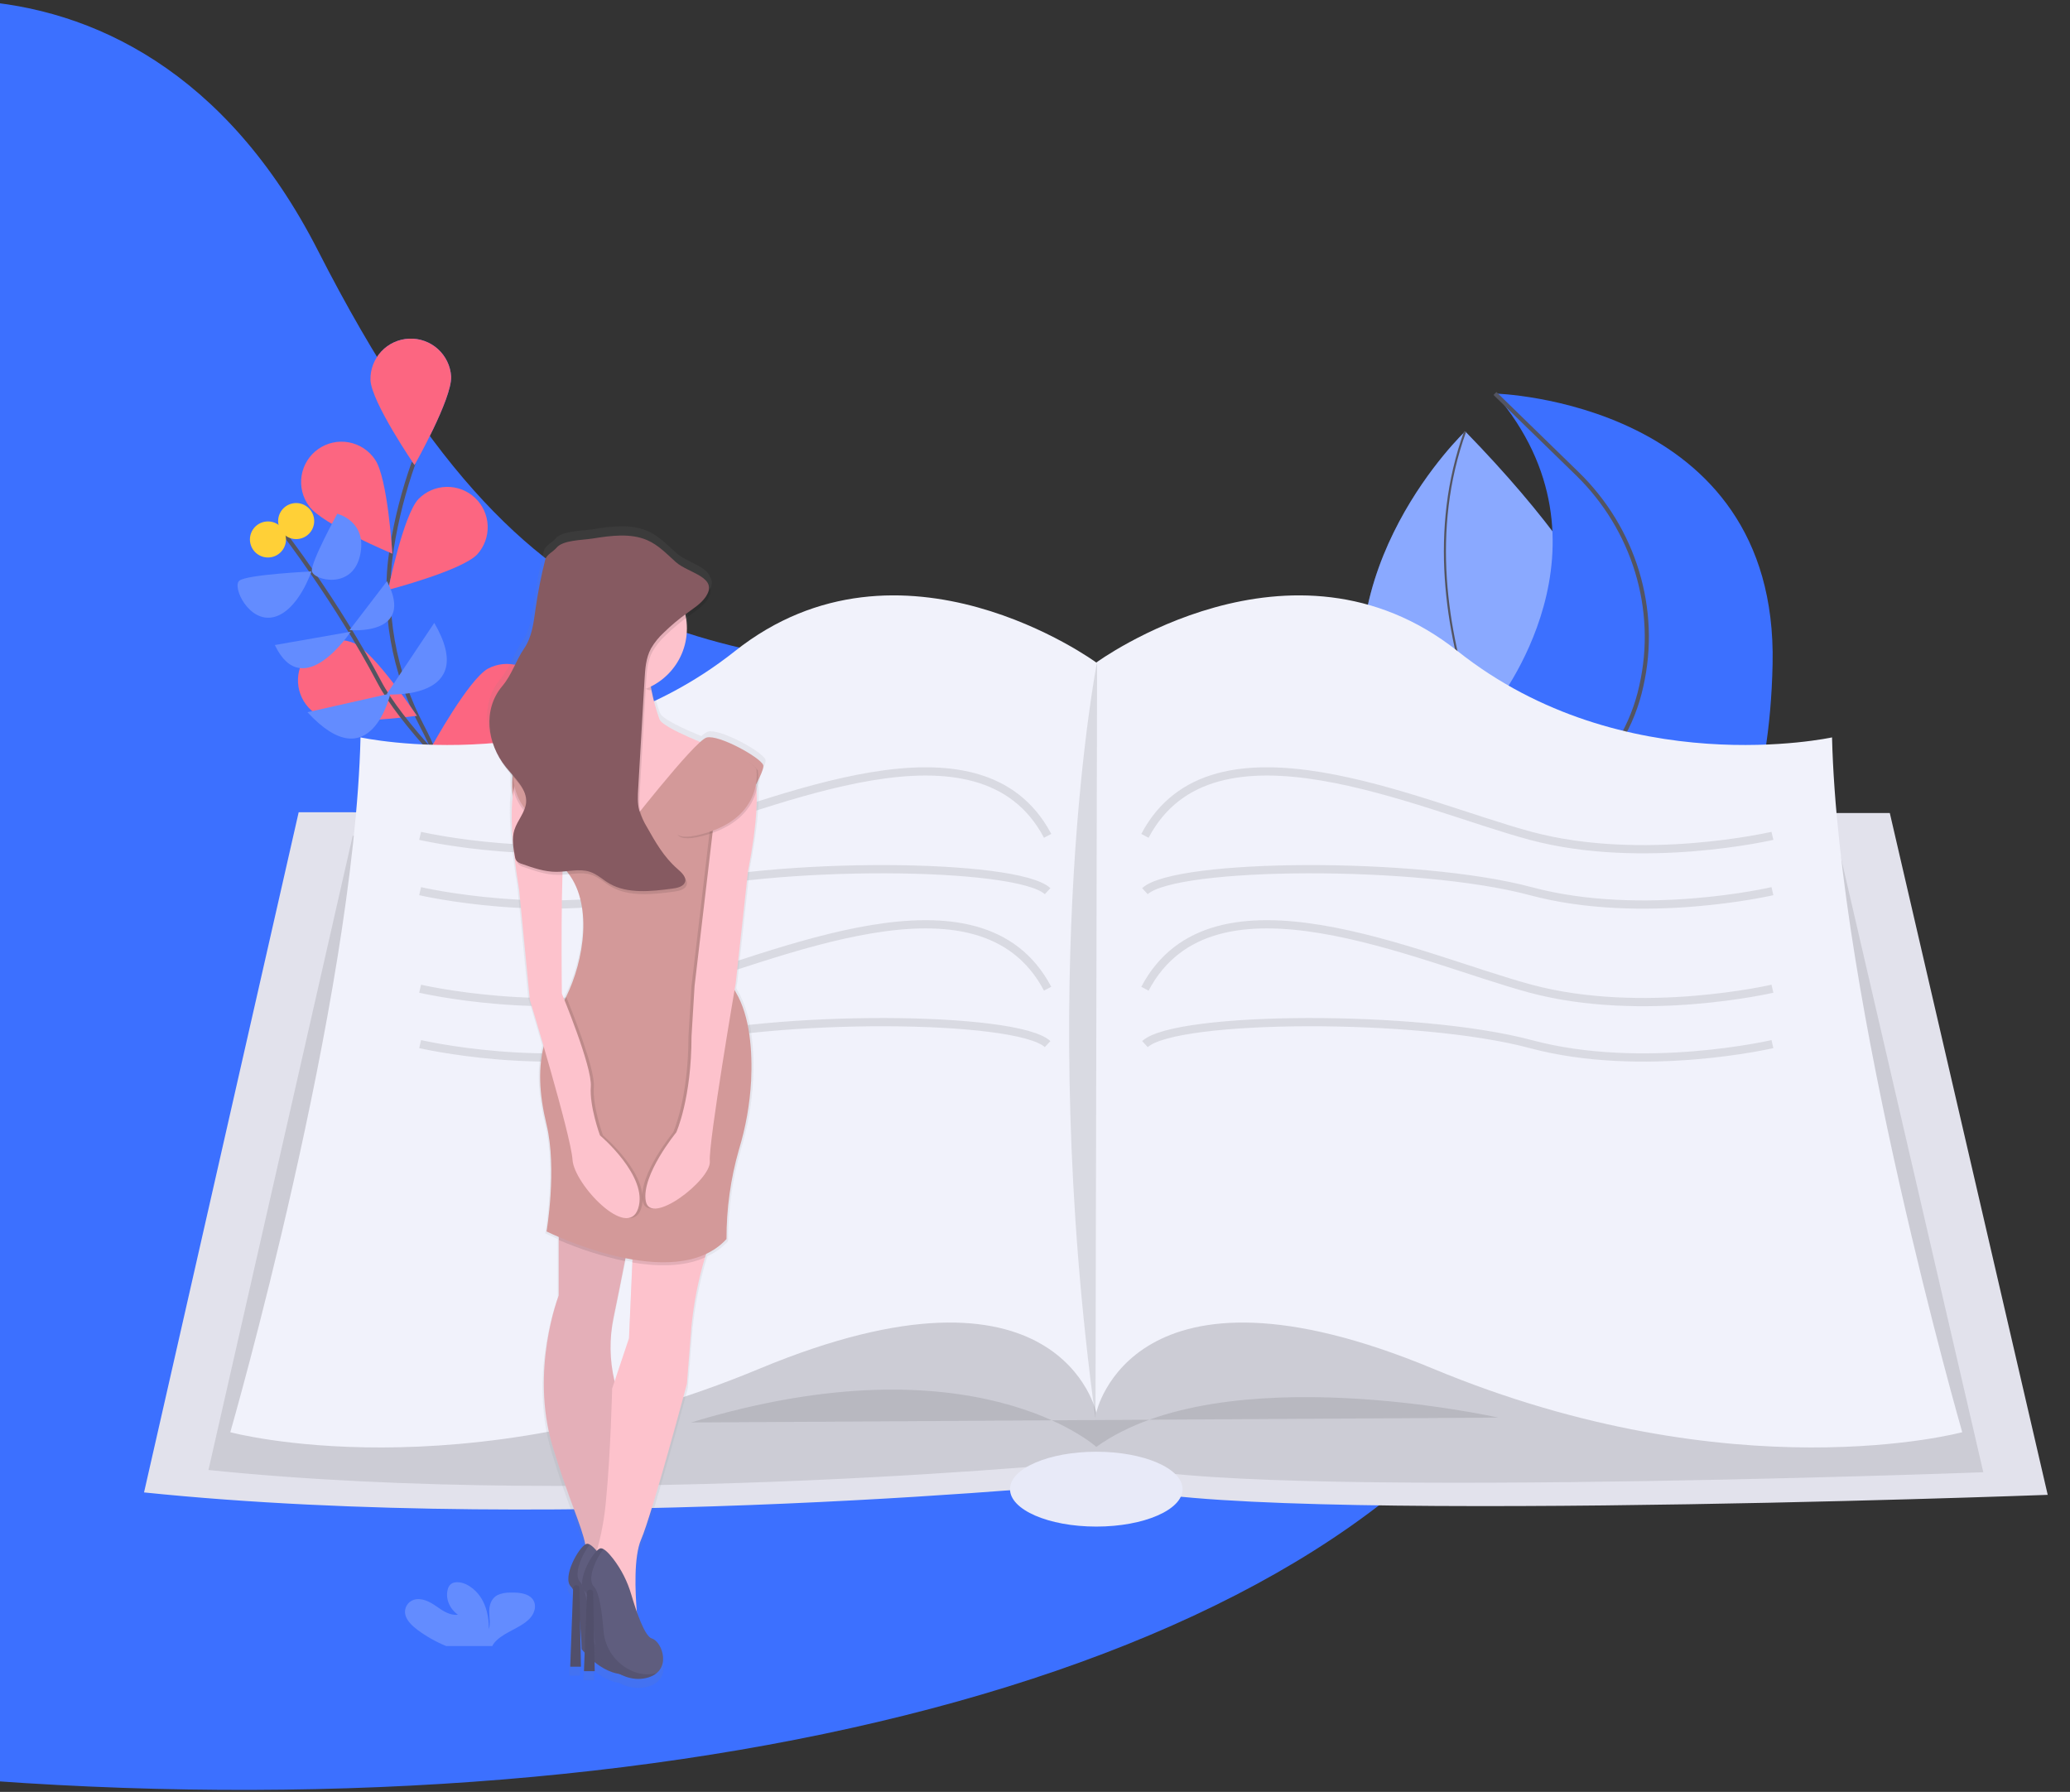 <svg width="1004" height="869" viewBox="0 0 1004 869" fill="none" xmlns="http://www.w3.org/2000/svg">
<rect x="0" y="0" width="1004" height="869" fill="#333333" stroke="none"/>
<path d="M700.5 702.5C845 559.391 891.572 356.618 657.263 369.61C657.263 369.61 575.263 360.531 496.263 340.61C351.993 304.229 265.763 340.11 154.263 121.61C65.063 -53.19 -106.237 0.609 -132.737 39.109C-234.737 456.776 -407.937 809.209 -132.737 849.609C211.263 900.109 556 845.609 700.5 702.5Z" fill="#3C70FF"/>
<path d="M745.701 406.186C745.701 406.186 874.354 377.433 710.656 209.205C710.656 209.205 640.095 276.054 665.976 359.149C676.381 392.561 709.869 413.186 743.795 406.579L745.701 406.186Z" fill="#3C70FF"/>
<path opacity="0.4" d="M745.701 406.186C748.525 405.556 871.609 374.592 710.656 209.205C710.656 209.205 640.095 276.054 665.976 359.149C676.381 392.561 709.869 413.186 743.795 406.579L745.701 406.186Z" fill="white"/>
<path d="M743.996 407.147C743.996 407.147 676.04 304.824 710.639 209.214" stroke="#535461" stroke-miterlimit="10"/>
<path d="M216.44 505.546C216.44 505.546 238.614 416.306 205.012 352.77C190.9 326.105 185.295 295.726 190.008 265.933C192.271 251.801 195.824 237.905 200.623 224.42" stroke="#535461" stroke-width="2" stroke-miterlimit="10"/>
<path d="M179.682 184.253C180.146 195.055 201.052 225.53 201.052 225.53C201.052 225.53 219.273 193.377 218.81 182.575C218.488 177.461 216.173 172.676 212.362 169.249C208.55 165.821 203.546 164.024 198.423 164.244C193.301 164.464 188.469 166.682 184.965 170.424C181.461 174.165 179.564 179.13 179.682 184.253V184.253Z" fill="#3C70FF"/>
<path d="M149.901 245.457C156.162 254.275 190.288 268.503 190.288 268.503C190.288 268.503 188.102 231.613 181.842 222.795C180.379 220.637 178.499 218.792 176.314 217.37C174.128 215.948 171.68 214.976 169.113 214.512C166.547 214.048 163.913 214.101 161.368 214.668C158.822 215.235 156.415 216.304 154.289 217.814C152.162 219.323 150.358 221.241 148.983 223.457C147.609 225.672 146.69 228.14 146.283 230.715C145.875 233.29 145.985 235.92 146.608 238.451C147.231 240.983 148.354 243.365 149.91 245.457H149.901Z" fill="#3C70FF"/>
<path d="M155.698 347.622C165.552 352.07 202.197 347.141 202.197 347.141C202.197 347.141 181.676 316.404 171.822 311.947C167.107 309.926 161.788 309.834 157.007 311.692C152.225 313.549 148.364 317.207 146.252 321.879C144.141 326.552 143.947 331.866 145.713 336.68C147.48 341.493 151.065 345.422 155.698 347.622V347.622Z" fill="#3C70FF"/>
<path d="M177.496 423.936C186.458 429.984 223.409 431.312 223.409 431.312C223.409 431.312 208.379 397.551 199.416 391.495C195.111 388.699 189.88 387.705 184.849 388.726C179.818 389.747 175.389 392.702 172.516 396.954C169.642 401.207 168.554 406.417 169.486 411.463C170.417 416.509 173.294 420.988 177.496 423.936Z" fill="#3C70FF"/>
<path d="M231.453 268.87C224.03 276.735 188.251 286.069 188.251 286.069C188.251 286.069 195.561 249.844 202.984 241.987C206.577 238.326 211.463 236.22 216.593 236.123C221.723 236.025 226.686 237.943 230.416 241.465C234.145 244.987 236.343 249.831 236.537 254.956C236.731 260.08 234.906 265.076 231.453 268.87V268.87Z" fill="#3C70FF"/>
<path d="M255.813 358.407C246.37 363.65 209.472 361.903 209.472 361.903C209.472 361.903 227.247 329.514 236.699 324.244C241.221 321.857 246.497 321.332 251.4 322.781C256.303 324.23 260.445 327.538 262.941 331.999C265.436 336.46 266.088 341.719 264.756 346.654C263.424 351.588 260.215 355.806 255.813 358.407V358.407Z" fill="#3C70FF"/>
<path d="M267.538 448.712C259.127 455.503 222.43 459.986 222.43 459.986C222.43 459.986 234.513 425.028 242.925 418.264C246.976 415.123 252.098 413.695 257.191 414.287C262.283 414.879 266.941 417.443 270.163 421.429C273.385 425.415 274.915 430.505 274.425 435.607C273.934 440.708 271.461 445.413 267.538 448.712V448.712Z" fill="#3C70FF"/>
<path d="M179.682 184.253C180.146 195.055 201.052 225.53 201.052 225.53C201.052 225.53 219.273 193.377 218.81 182.575C218.488 177.461 216.173 172.676 212.362 169.249C208.55 165.821 203.546 164.024 198.423 164.244C193.301 164.464 188.469 166.682 184.965 170.424C181.461 174.165 179.564 179.13 179.682 184.253V184.253Z" fill="#FC6681"/>
<path d="M149.901 245.457C156.162 254.275 190.288 268.503 190.288 268.503C190.288 268.503 188.102 231.613 181.842 222.795C180.379 220.637 178.499 218.792 176.314 217.37C174.128 215.948 171.68 214.976 169.113 214.512C166.547 214.048 163.913 214.101 161.368 214.668C158.822 215.235 156.415 216.304 154.289 217.814C152.162 219.323 150.358 221.241 148.983 223.457C147.609 225.672 146.69 228.14 146.283 230.715C145.875 233.29 145.985 235.92 146.608 238.451C147.231 240.983 148.354 243.365 149.91 245.457H149.901Z" fill="#FC6681"/>
<path d="M155.698 347.622C165.552 352.07 202.197 347.141 202.197 347.141C202.197 347.141 181.676 316.404 171.822 311.947C167.107 309.926 161.788 309.834 157.007 311.692C152.225 313.549 148.364 317.207 146.252 321.879C144.141 326.552 143.947 331.866 145.713 336.68C147.48 341.493 151.065 345.422 155.698 347.622V347.622Z" fill="#FC6681"/>
<path d="M177.496 423.936C186.458 429.984 223.409 431.312 223.409 431.312C223.409 431.312 208.379 397.551 199.416 391.495C195.111 388.699 189.88 387.705 184.849 388.726C179.818 389.747 175.389 392.702 172.516 396.954C169.642 401.207 168.554 406.417 169.486 411.463C170.417 416.509 173.294 420.988 177.496 423.936Z" fill="#FC6681"/>
<path d="M231.453 268.87C224.03 276.735 188.251 286.069 188.251 286.069C188.251 286.069 195.561 249.844 202.984 241.987C206.577 238.326 211.463 236.22 216.593 236.123C221.723 236.025 226.686 237.943 230.416 241.465C234.145 244.987 236.343 249.831 236.537 254.956C236.731 260.08 234.906 265.076 231.453 268.87V268.87Z" fill="#FC6681"/>
<path d="M255.813 358.407C246.37 363.65 209.472 361.903 209.472 361.903C209.472 361.903 227.247 329.514 236.699 324.244C241.221 321.857 246.497 321.332 251.4 322.781C256.303 324.23 260.445 327.538 262.941 331.999C265.436 336.46 266.088 341.719 264.756 346.654C263.424 351.588 260.215 355.806 255.813 358.407V358.407Z" fill="#FC6681"/>
<path d="M267.538 448.712C259.127 455.503 222.43 459.986 222.43 459.986C222.43 459.986 234.513 425.028 242.925 418.264C246.976 415.123 252.098 413.695 257.191 414.287C262.283 414.879 266.941 417.443 270.163 421.429C273.385 425.415 274.915 430.505 274.425 435.607C273.934 440.708 271.461 445.413 267.538 448.712V448.712Z" fill="#FC6681"/>
<path d="M297.616 447.908C297.616 447.908 204.619 370.013 183.949 330.728C163.279 291.444 136.935 257.604 136.935 257.604" stroke="#535461" stroke-width="2" stroke-miterlimit="10"/>
<path d="M149.132 345.402L189.353 336.331C189.353 336.331 179.875 378.752 149.132 345.402Z" fill="#638CFF"/>
<path d="M210.635 302.08L187.482 336.741C187.482 336.741 232.721 340.027 210.635 302.08Z" fill="#638CFF"/>
<path d="M133.306 312.821L170.082 306.371C170.082 306.371 146.972 341.496 133.306 312.821Z" fill="#638CFF"/>
<path d="M187.691 281.857L169.54 305.576C169.54 305.576 201.672 308.6 187.691 281.857Z" fill="#638CFF"/>
<path d="M151.056 277.129C151.056 277.129 119.71 278.623 116.081 281.612C112.452 284.601 120.75 302.133 132.694 299.275C144.638 296.417 151.056 277.129 151.056 277.129Z" fill="#638CFF"/>
<path d="M163.576 249.153C163.576 249.153 150.784 272.453 151.265 276.884C151.746 281.315 170.755 286.296 174.602 269.499C178.449 252.702 163.576 249.153 163.576 249.153Z" fill="#638CFF"/>
<path d="M121.63 264.261C120.172 259.659 122.722 254.748 127.326 253.291C131.93 251.834 136.844 254.383 138.301 258.985C139.759 263.586 137.209 268.498 132.605 269.955C128.001 271.412 123.088 268.863 121.63 264.261Z" fill="#FFD037"/>
<path d="M135.312 255.347C133.855 250.746 136.405 245.834 141.009 244.377C145.612 242.92 150.526 245.469 151.984 250.071C153.441 254.673 150.891 259.584 146.287 261.041C141.684 262.498 136.77 259.949 135.312 255.347Z" fill="#FFD037"/>
<path d="M715.483 467.905C715.483 467.905 677.885 439.938 725.101 342.055C725.101 342.055 788.055 264.273 725.101 190.861C725.101 190.861 862.376 194.356 859.753 321.954C857.129 449.551 791.115 467.905 791.115 467.905H715.483Z" fill="#3C70FF"/>
<path d="M750.597 467.905C750.597 467.905 760.067 400.61 785.423 359.534C790.431 351.226 794.032 342.149 796.082 332.669C804.554 295.412 792.47 256.451 765.094 229.787L725.092 190.834" stroke="#535461" stroke-width="2" stroke-miterlimit="10"/>
<path d="M916.604 394.3L993.189 724.952C993.189 724.952 571.598 740.736 537.646 718.643C537.646 718.643 275.923 745.08 69.862 723.773L144.865 393.916L916.604 394.3Z" fill="#E2E2EC"/>
<path opacity="0.1" d="M890.548 405.723L961.948 713.993C961.948 713.993 568.887 728.71 537.235 708.111C537.235 708.111 293.227 732.757 101.112 712.892L171.061 405.355L890.548 405.723Z" fill="black"/>
<path d="M174.864 357.611C174.864 357.611 275.923 379.705 356.452 315.784C436.981 251.863 531.727 321.307 531.727 321.307C531.727 321.307 626.464 251.863 706.993 315.784C787.521 379.705 888.58 357.611 888.58 357.611C891.763 486.24 951.736 694.574 951.736 694.574C951.736 694.574 841.207 724.559 695.145 663.802C549.083 603.044 531.718 685.109 531.718 685.109C531.718 685.109 514.353 603.036 368.291 663.802C222.229 724.568 111.7 694.574 111.7 694.574C111.7 694.574 171.708 486.24 174.864 357.611Z" fill="#F1F2FB"/>
<path opacity="0.1" d="M726.727 687.495C726.727 687.495 593.299 657.509 531.744 701.696C531.744 701.696 472.532 648.035 335.161 689.863" fill="black"/>
<path d="M531.727 740.343C508.615 740.343 489.88 732.216 489.88 722.191C489.88 712.166 508.615 704.039 531.727 704.039C554.838 704.039 573.574 712.166 573.574 722.191C573.574 732.216 554.838 740.343 531.727 740.343Z" fill="#E8EAF8"/>
<path opacity="0.1" d="M532.12 320.914C532.12 320.914 502.121 473.218 531.333 687.862Z" fill="black"/>
<path opacity="0.1" d="M859.674 405.356C859.674 405.356 796.833 419.951 742.439 405.356C688.045 390.761 588.176 343.016 555.326 405.356" stroke="black" stroke-width="4" stroke-miterlimit="10"/>
<path opacity="0.1" d="M859.674 432.186C859.674 432.186 796.833 446.781 742.439 432.186C688.045 417.591 570.269 418.377 555.326 432.186" stroke="black" stroke-width="4" stroke-miterlimit="10"/>
<path opacity="0.1" d="M859.674 479.493C859.674 479.493 796.833 494.088 742.439 479.493C688.045 464.898 588.176 417.154 555.326 479.493" stroke="black" stroke-width="4" stroke-miterlimit="10"/>
<path opacity="0.1" d="M859.674 506.358C859.674 506.358 796.833 520.954 742.439 506.358C688.045 491.763 570.269 492.55 555.326 506.358" stroke="black" stroke-width="4" stroke-miterlimit="10"/>
<path opacity="0.1" d="M203.771 405.356C203.771 405.356 266.611 419.951 321.005 405.356C375.399 390.761 475.269 343.016 508.119 405.356" stroke="black" stroke-width="4" stroke-miterlimit="10"/>
<path opacity="0.1" d="M203.771 432.186C203.771 432.186 266.611 446.781 321.005 432.186C375.399 417.591 493.176 418.377 508.119 432.186" stroke="black" stroke-width="4" stroke-miterlimit="10"/>
<path opacity="0.1" d="M203.771 479.493C203.771 479.493 266.611 494.088 321.005 479.493C375.399 464.898 475.269 417.154 508.119 479.493" stroke="black" stroke-width="4" stroke-miterlimit="10"/>
<path opacity="0.1" d="M203.771 506.358C203.771 506.358 266.611 520.954 321.005 506.358C375.399 491.763 493.176 492.55 508.119 506.358" stroke="black" stroke-width="4" stroke-miterlimit="10"/>
<path d="M202.494 790.438C199.871 788.436 197.379 786.068 196.618 783.21C196.229 781.692 196.437 780.082 197.2 778.713C197.963 777.344 199.223 776.32 200.719 775.851C204.488 774.68 208.51 776.804 211.57 778.954C214.63 781.104 218.119 783.56 222.115 783.105C217.979 780.116 215.994 775.24 217.149 770.87C217.343 769.918 217.825 769.048 218.53 768.379C220.62 766.553 224.415 767.339 226.915 768.772C234.881 773.343 237.102 782.161 237.145 790.106C237.95 787.239 237.268 784.259 237.294 781.314C237.32 778.368 238.299 775.117 241.342 773.536C243.289 772.695 245.396 772.292 247.515 772.356C251.091 772.251 255.087 772.539 257.527 774.68C260.561 777.302 259.774 781.786 257.133 784.705C254.493 787.624 250.471 789.459 246.772 791.478C243.948 793.016 241.097 794.808 239.366 797.237C239.145 797.559 238.96 797.905 238.815 798.268H216.37C211.439 796.241 206.778 793.611 202.494 790.438V790.438Z" fill="#638CFF"/>
<path d="M357.685 475.727C357.685 475.727 357.466 476.985 357.099 479.222C357.291 479.572 357.484 479.922 357.685 480.262C364.855 492.323 365.956 509.697 365.283 523.96C364.655 535.464 362.638 546.85 359.276 557.87C355.175 572.192 353.115 587.02 353.156 601.917C350.319 604.983 346.909 607.465 343.118 609.223C342.926 609.809 342.725 610.403 342.55 610.971C339.245 621.978 337.011 633.279 335.878 644.715L333.622 673.258C333.622 673.258 316.336 737.861 311.081 749.878C307.339 758.425 308.161 776.096 308.948 785.57C311.195 791.941 313.932 798.015 316.345 798.679C320.717 799.92 325.089 810.443 318.723 815.73C318.246 816.126 317.734 816.477 317.193 816.779L316.94 816.919L316.476 817.155L315.794 817.461L315.444 817.592L314.719 817.837L314.404 817.933C314.063 818.029 313.713 818.125 313.337 818.212C308.905 819.084 304.307 818.356 300.362 816.159C295.57 815.442 291.312 812.872 288.121 810.277L288.208 814.83H282.962L283.207 805.732C282.262 804.675 281.738 803.984 281.738 803.984C281.738 803.984 281.58 798.487 280.977 792.09L281.362 812.619H276.116L277.532 774.733C277.267 774.167 276.916 773.645 276.492 773.186C272.12 768.816 279.674 754.719 283.583 752.368C281.834 743.105 275.162 729.724 267.468 704.074C256.198 666.494 270.476 629.709 270.476 629.709V600.868C266.69 599.243 264.46 598.133 264.46 598.133C264.46 598.133 269.706 567.335 264.46 545.556C261.059 531.476 260.176 518.97 263.018 507.005C259.24 494.001 256.189 483.959 256.189 483.959L250.943 429.879C249.605 421.76 248.704 414.812 248.127 408.904C248.031 408.17 247.961 407.427 247.926 406.693C246.964 395.69 247.174 388.34 247.804 383.533C247.498 381.33 247.393 379.104 247.489 376.882C247.367 375.742 247.321 374.594 247.349 373.448C246.597 372.574 245.863 371.7 245.163 370.826C243.301 368.515 241.72 365.992 240.45 363.31C234.671 352.411 234.505 339.101 242.575 329.496C247.541 323.58 249.089 317.208 253.382 310.907C257.308 305.139 258.051 298.226 258.996 291.584C260.165 283.328 261.77 275.139 263.805 267.052C264.408 264.675 267.713 263.215 269.357 261.24C272.531 257.421 281.799 257.552 287.141 256.705C296.112 255.28 305.826 253.952 313.993 257.474C319.676 259.929 323.76 264.395 328.201 268.337C332.984 272.576 342.777 274.621 344.298 279.698C345.654 281.638 345.724 284.068 343.424 287.319C341.203 290.448 337.706 292.685 334.444 295.027C334.025 295.325 333.631 295.639 333.22 295.901C334.326 302.646 333.236 309.567 330.112 315.646C326.987 321.725 321.993 326.641 315.864 329.671C315.952 330.239 316.048 330.798 316.153 331.349C317.112 336.25 318.433 341.072 320.105 345.778C321.075 348.68 332.302 353.749 340.215 357C341.13 356.061 342.22 355.309 343.424 354.789C349.44 353.285 369.725 364.551 371.229 368.309C371.648 369.357 370.547 372.259 368.754 375.912C368.636 377.577 368.363 379.227 367.941 380.841C368.387 388.532 367.583 400.942 363.709 420.895L357.685 475.727ZM273.309 484.178C273.589 483.645 273.877 483.103 274.183 482.543C282.533 465.667 287.491 438.382 275.53 422.109C274.463 422.223 273.396 422.328 272.33 422.398C271.621 444.544 272.032 480.953 272.032 480.953C272.032 480.953 272.504 482.176 273.309 484.178ZM303.116 612.806C301.42 621.328 299.426 631.229 297.564 640.231C295.349 650.713 295.498 661.556 298.001 671.973L305.066 650.789L306.71 613.514L306.814 611.985C305.678 611.793 304.55 611.586 303.431 611.364L303.116 612.806Z" fill="url(#paint0_linear)"/>
<path d="M297.66 638.606C295.479 648.923 295.625 659.596 298.088 669.85C298.529 671.798 299.113 673.712 299.837 675.574L297.843 756.59L297.616 765.775C295.769 766.163 293.901 766.437 292.02 766.596C290.276 766.777 288.518 766.777 286.774 766.596C285.025 766.378 283.486 765.854 282.665 764.849C281.843 763.844 281.668 762.227 282.831 759.876C284.109 757.292 284.605 754.391 284.256 751.529C284.186 750.725 284.055 749.878 283.897 749.004C282.149 739.888 275.617 726.709 268.036 701.469C256.941 664.501 270.992 628.276 270.992 628.276V594.244L307.234 590.547C307.234 590.547 305.485 599.706 303.081 611.609C301.455 619.999 299.496 629.744 297.66 638.606Z" fill="#FDC2CC"/>
<path opacity="0.1" d="M297.66 638.606C295.479 648.923 295.625 659.596 298.088 669.85C298.529 671.798 299.113 673.712 299.837 675.574L297.843 756.59L297.616 765.775C295.769 766.163 293.901 766.437 292.02 766.596C290.276 766.777 288.518 766.777 286.774 766.596C285.025 766.378 283.486 765.854 282.665 764.849C281.843 763.844 281.668 762.227 282.831 759.876C284.109 757.292 284.605 754.391 284.256 751.529C284.186 750.725 284.055 749.878 283.897 749.004C282.149 739.888 275.617 726.709 268.036 701.469C256.941 664.501 270.992 628.276 270.992 628.276V594.244L307.234 590.547C307.234 590.547 305.485 599.706 303.081 611.609C301.455 619.999 299.496 629.744 297.66 638.606Z" fill="black"/>
<path d="M347.962 594.244C345.571 599.28 343.563 604.489 341.955 609.826C338.703 620.66 336.504 631.781 335.389 643.037L333.168 671.134C333.168 671.134 316.153 734.715 310.976 746.548C307.295 754.964 308.1 772.356 308.878 781.698C309.193 785.491 309.499 787.956 309.499 787.956L301.953 778.718L292.064 766.596L287.552 761.064L286.564 759.858C287.758 757.379 288.724 754.796 289.45 752.141C289.45 752.141 289.45 752.141 289.45 752.141C291.738 744.045 293.246 735.748 293.953 727.365C296.173 704.449 296.908 673.389 296.908 673.389L298.08 669.893L305.074 648.997L306.692 612.291L307.295 598.701L347.962 594.244Z" fill="#FDC2CC"/>
<path d="M290.744 753.732C294.733 758.928 297.716 764.824 299.54 771.115C301.892 779.111 306.028 791.399 309.499 792.387C314.675 793.864 319.851 808.651 306.543 811.614C293.236 814.577 282.131 799.78 282.131 799.78C282.131 799.78 281.388 773.903 276.955 769.472C272.522 765.041 280.654 750.245 284.352 748.768C285.83 748.165 288.33 750.612 290.744 753.732Z" fill="#5F5D7E"/>
<path opacity="0.1" d="M310.976 809.394C307.497 810.122 303.88 809.794 300.589 808.45C296.537 806.829 293.024 804.098 290.454 800.572C287.883 797.046 286.359 792.867 286.057 788.515C285.428 780.597 284.099 769.952 281.397 767.252C277.899 763.756 282.271 753.793 286.031 749.03C285.788 748.867 285.513 748.759 285.225 748.714C284.936 748.669 284.641 748.687 284.361 748.768C280.662 750.245 272.522 765.032 276.964 769.472C281.405 773.911 282.14 799.78 282.14 799.78C282.14 799.78 293.218 814.568 306.535 811.596C308.472 811.222 310.289 810.386 311.833 809.158C311.554 809.245 311.274 809.324 310.976 809.394Z" fill="black"/>
<path d="M278.004 770.092L276.579 808.284H281.755L281.038 770.118C281.018 769.734 280.847 769.372 280.562 769.112C280.278 768.852 279.902 768.714 279.517 768.729C279.137 768.717 278.768 768.852 278.486 769.106C278.204 769.36 278.031 769.714 278.004 770.092V770.092Z" fill="#5F5D7E"/>
<path opacity="0.15" d="M278.004 770.092L276.579 808.284H281.755L281.038 770.118C281.018 769.734 280.847 769.372 280.562 769.112C280.278 768.852 279.902 768.714 279.517 768.729C279.137 768.717 278.768 768.852 278.486 769.106C278.204 769.36 278.031 769.714 278.004 770.092V770.092Z" fill="black"/>
<path d="M297.398 755.952C301.387 761.148 304.37 767.043 306.194 773.334C308.546 781.331 312.681 793.619 316.153 794.607C321.329 796.084 326.505 810.871 313.197 813.834C299.89 816.796 288.785 801.983 288.785 801.983C288.785 801.983 288.042 776.105 283.609 771.674C279.176 767.243 287.307 752.447 291.006 750.97C292.501 750.419 294.984 752.832 297.398 755.952Z" fill="#5F5D7E"/>
<path opacity="0.1" d="M317.63 811.596C314.151 812.325 310.534 811.996 307.243 810.653C303.191 809.031 299.678 806.301 297.107 802.775C294.537 799.249 293.013 795.07 292.711 790.718C292.081 782.8 290.752 772.155 288.051 769.454C284.553 765.958 288.925 755.995 292.685 751.232C292.442 751.069 292.167 750.962 291.879 750.916C291.59 750.871 291.295 750.889 291.015 750.97C287.316 752.447 279.176 767.234 283.618 771.674C288.059 776.114 288.785 801.983 288.785 801.983C288.785 801.983 299.881 816.77 313.197 813.816C315.134 813.442 316.952 812.606 318.496 811.378C318.181 811.465 317.928 811.544 317.63 811.596Z" fill="black"/>
<path d="M284.667 772.268L283.242 810.46H288.453L287.736 772.295C287.715 771.91 287.545 771.548 287.26 771.288C286.975 771.028 286.6 770.891 286.214 770.905V770.905C285.829 770.883 285.451 771.014 285.161 771.269C284.871 771.524 284.694 771.883 284.667 772.268V772.268Z" fill="#5F5D7E"/>
<path opacity="0.15" d="M284.667 772.268L283.242 810.46H288.453L287.736 772.295C287.715 771.91 287.545 771.548 287.26 771.288C286.975 771.028 286.6 770.891 286.214 770.905V770.905C285.829 770.883 285.451 771.014 285.161 771.269C284.871 771.524 284.694 771.883 284.667 772.268V772.268Z" fill="black"/>
<path d="M347.219 362.838L317.63 409.419L282.866 413.859C282.866 413.859 261.418 371.717 262.152 369.497C262.886 367.277 273.991 362.846 284.343 354.71C294.696 346.573 282.122 312.568 282.122 312.568L316.144 315.522C316.013 315.976 315.882 316.396 315.785 316.902C314.43 322.644 314.911 329.015 315.952 334.618C316.9 339.432 318.204 344.17 319.851 348.793C321.329 353.224 347.219 362.838 347.219 362.838Z" fill="#FDC2CC"/>
<path opacity="0.1" d="M307.278 590.547C307.278 590.547 305.529 599.706 303.125 611.609C292.112 609.267 281.36 605.836 271.027 601.366V594.244L307.278 590.547Z" fill="black"/>
<path opacity="0.1" d="M347.962 594.244C345.571 599.28 343.563 604.489 341.955 609.826C331.664 614.467 318.863 614.336 306.683 612.265L307.287 598.675L347.962 594.244Z" fill="black"/>
<path d="M356.837 481.128C363.893 493.005 364.977 510.09 364.313 524.179C363.694 535.499 361.71 546.702 358.402 557.546C354.362 571.643 352.331 586.239 352.369 600.903C327.222 628.258 265.09 597.206 265.09 597.206C265.09 597.206 270.266 566.898 265.09 545.451C261.488 530.541 260.718 517.405 264.373 504.82C266.055 499.07 268.536 493.583 271.744 488.521C272.723 486.966 273.676 485.244 274.594 483.4C283.163 466.078 288.112 437.622 274.332 421.926C272.899 420.292 271.286 418.826 269.523 417.556C257.509 408.86 252.036 399.203 249.727 391.031C248.283 385.954 247.985 380.62 248.853 375.414C250.331 367.277 271.044 359.884 271.044 359.884C270.301 384.285 301.367 404.98 301.367 404.98C301.367 404.98 336.875 359.141 342.786 357.664C348.696 356.187 368.676 367.277 370.153 370.974C371.631 374.671 353.881 402.026 353.881 402.026C353.881 402.026 342.777 457.47 356.837 481.128Z" fill="#D39999"/>
<path opacity="0.1" d="M269.549 417.547C257.535 408.851 252.062 399.194 249.754 391.023C250.331 378.787 253.251 376.891 253.251 376.891C253.251 376.891 277.69 400.54 275.469 408.703C274.962 410.582 274.594 415.493 274.358 421.952C272.928 420.306 271.314 418.828 269.549 417.547V417.547Z" fill="black"/>
<path opacity="0.1" d="M310.976 586.116C305.8 601.646 279.91 574.282 279.167 562.458C278.695 554.889 270.345 525.218 264.399 504.829C266.081 499.078 268.562 493.592 271.77 488.53C272.749 486.974 273.702 485.252 274.62 483.408C277.427 490.304 288.698 518.568 288.042 526.975C287.299 536.589 292.484 550.633 292.484 550.633C292.484 550.633 316.153 570.586 310.976 586.116Z" fill="black"/>
<path d="M251.8 376.882C251.8 376.882 243.659 382.056 251.8 431.592L256.976 484.824C256.976 484.824 276.946 550.624 277.689 562.458C278.433 574.291 304.314 601.637 309.499 586.116C314.684 570.594 291.006 550.624 291.006 550.624C291.006 550.624 285.83 536.58 286.564 526.967C287.299 517.353 272.513 481.87 272.513 481.87C272.513 481.87 271.77 416.813 273.991 408.677C276.212 400.54 251.8 376.882 251.8 376.882Z" fill="#FDC2CC"/>
<path opacity="0.1" d="M361.27 370.965C361.27 370.965 370.888 373.185 361.27 422.721L355.35 476.696C355.35 476.696 342.034 554.33 342.777 563.218C343.52 572.106 313.923 595.013 311.711 582.445C309.499 569.878 326.505 549.174 326.505 549.174C326.505 549.174 333.92 532.883 333.92 502.566L335.397 478.165L345.741 390.192L361.27 370.965Z" fill="black"/>
<path d="M362.774 370.965C362.774 370.965 372.392 373.185 362.774 422.721L356.854 476.696C356.854 476.696 343.538 554.33 344.281 563.218C345.024 572.106 315.427 595.013 313.215 582.445C311.003 569.878 328.009 549.174 328.009 549.174C328.009 549.174 335.406 532.909 335.406 502.592L336.884 478.191L347.219 390.192L362.774 370.965Z" fill="#FDC2CC"/>
<path opacity="0.1" d="M367.556 373.552C367.556 373.552 371.998 397.21 340.932 405.347C309.866 413.483 344.631 377.24 344.631 377.24C344.631 377.24 356.461 359.508 367.556 373.552Z" fill="black"/>
<path d="M366.822 372.818C366.822 372.818 371.255 396.467 340.189 404.604C309.123 412.74 343.887 376.506 343.887 376.506C343.887 376.506 355.726 358.765 366.822 372.818Z" fill="#D39999"/>
<path opacity="0.1" d="M248.468 373.552C248.468 373.552 244.026 397.21 275.093 405.347C306.159 413.483 271.403 377.24 271.403 377.24C271.403 377.24 259.599 359.508 248.468 373.552Z" fill="black"/>
<path d="M249.211 372.818C249.211 372.818 244.735 396.467 275.836 404.604C306.937 412.74 272.137 376.506 272.137 376.506C272.137 376.506 260.307 358.765 249.211 372.818Z" fill="#D39999"/>
<path opacity="0.1" d="M315.952 334.609C311.868 335.797 307.295 326.236 302.469 326.236C297.354 326.236 292.536 336.47 288.269 334.303C287.025 327.411 285.218 320.633 282.866 314.036L315.785 316.937C314.439 322.644 314.911 329.007 315.952 334.609Z" fill="black"/>
<path d="M301.726 336.217C284.366 336.217 270.292 322.15 270.292 304.798C270.292 287.446 284.366 273.379 301.726 273.379C319.086 273.379 333.159 287.446 333.159 304.798C333.159 322.15 319.086 336.217 301.726 336.217Z" fill="#FDC2CC"/>
<path opacity="0.1" d="M342.803 291.234C340.617 294.311 337.172 296.478 333.963 298.82C329.997 301.66 326.25 304.795 322.754 308.198C320.284 310.454 318.171 313.07 316.485 315.959C313.993 320.608 313.661 325.869 313.363 330.991L310.312 383.891C310.111 387.387 309.91 390.961 310.802 394.379C311.706 397.29 312.978 400.074 314.588 402.664C318.618 409.813 322.763 417.101 329.251 422.765C331.419 424.644 334.06 427.073 332.914 429.538C331.987 431.522 329.137 432.16 326.689 432.448C316.415 433.829 305.031 435.009 296.383 430.001C293.122 428.113 290.42 425.404 286.765 424.233C281.677 422.616 276.063 424.303 270.642 424.294C264.889 424.294 259.398 422.38 254.029 420.492C252.999 420.232 252.057 419.701 251.301 418.954C250.873 418.333 250.605 417.615 250.523 416.866C249.71 412.574 248.94 408.126 250.269 403.922C251.712 399.369 255.516 395.427 255.944 390.725C256.504 384.188 250.471 378.866 246.134 373.491C236.9 362.051 234.846 345.577 244.324 334.294C249.211 328.474 250.742 322.199 254.965 316.002C258.829 310.33 259.564 303.522 260.491 296.985C261.644 288.858 263.225 280.798 265.23 272.838C265.816 270.495 269.077 269.062 270.695 267.113C273.825 263.355 282.936 263.486 288.182 262.647C297.013 261.249 306.543 259.938 314.614 263.408C320.21 265.82 324.232 270.225 328.604 274.096C334.794 279.62 349.816 281.35 342.803 291.234Z" fill="black"/>
<path d="M342.06 289.757C339.874 292.834 336.429 295.001 333.22 297.343C329.253 300.189 325.506 303.329 322.011 306.738C319.541 308.994 317.428 311.611 315.742 314.499C313.25 319.148 312.918 324.41 312.62 329.531L309.542 382.414C309.341 385.91 309.14 389.484 310.032 392.902C310.936 395.813 312.209 398.597 313.818 401.187C317.849 408.336 321.993 415.624 328.481 421.288C330.65 423.167 333.29 425.596 332.145 428.061C331.218 430.045 328.367 430.683 325.919 430.971C315.646 432.352 304.261 433.532 295.614 428.524C292.353 426.636 289.651 423.927 285.996 422.756C280.907 421.139 275.294 422.826 269.873 422.817C264.119 422.817 258.628 420.903 253.26 419.015C252.229 418.755 251.288 418.224 250.532 417.477C250.103 416.856 249.836 416.138 249.754 415.388C248.94 411.097 248.171 406.649 249.5 402.445C250.943 397.892 254.746 393.95 255.175 389.248C255.734 382.711 249.701 377.389 245.364 372.014C236.131 360.574 234.076 344.1 243.554 332.817C248.442 326.997 249.972 320.722 254.195 314.525C258.06 308.853 258.795 302.045 259.721 295.508C260.874 287.381 262.456 279.321 264.46 271.361C265.046 269.018 268.308 267.585 269.925 265.636C273.055 261.878 282.166 262.009 287.412 261.17C296.243 259.772 305.774 258.461 313.844 261.931C319.44 264.343 323.462 268.747 327.834 272.619C334.095 278.142 349.072 279.873 342.06 289.757Z" fill="#865A61"/>
<defs>
<linearGradient id="paint0_linear" x1="122604" y1="456039" x2="122604" y2="92885.7" gradientUnits="userSpaceOnUse">
<stop stop-color="#808080" stop-opacity="0.25"/>
<stop offset="0.54" stop-color="#808080" stop-opacity="0.12"/>
<stop offset="1" stop-color="#808080" stop-opacity="0.1"/>
</linearGradient>
</defs>
</svg>
